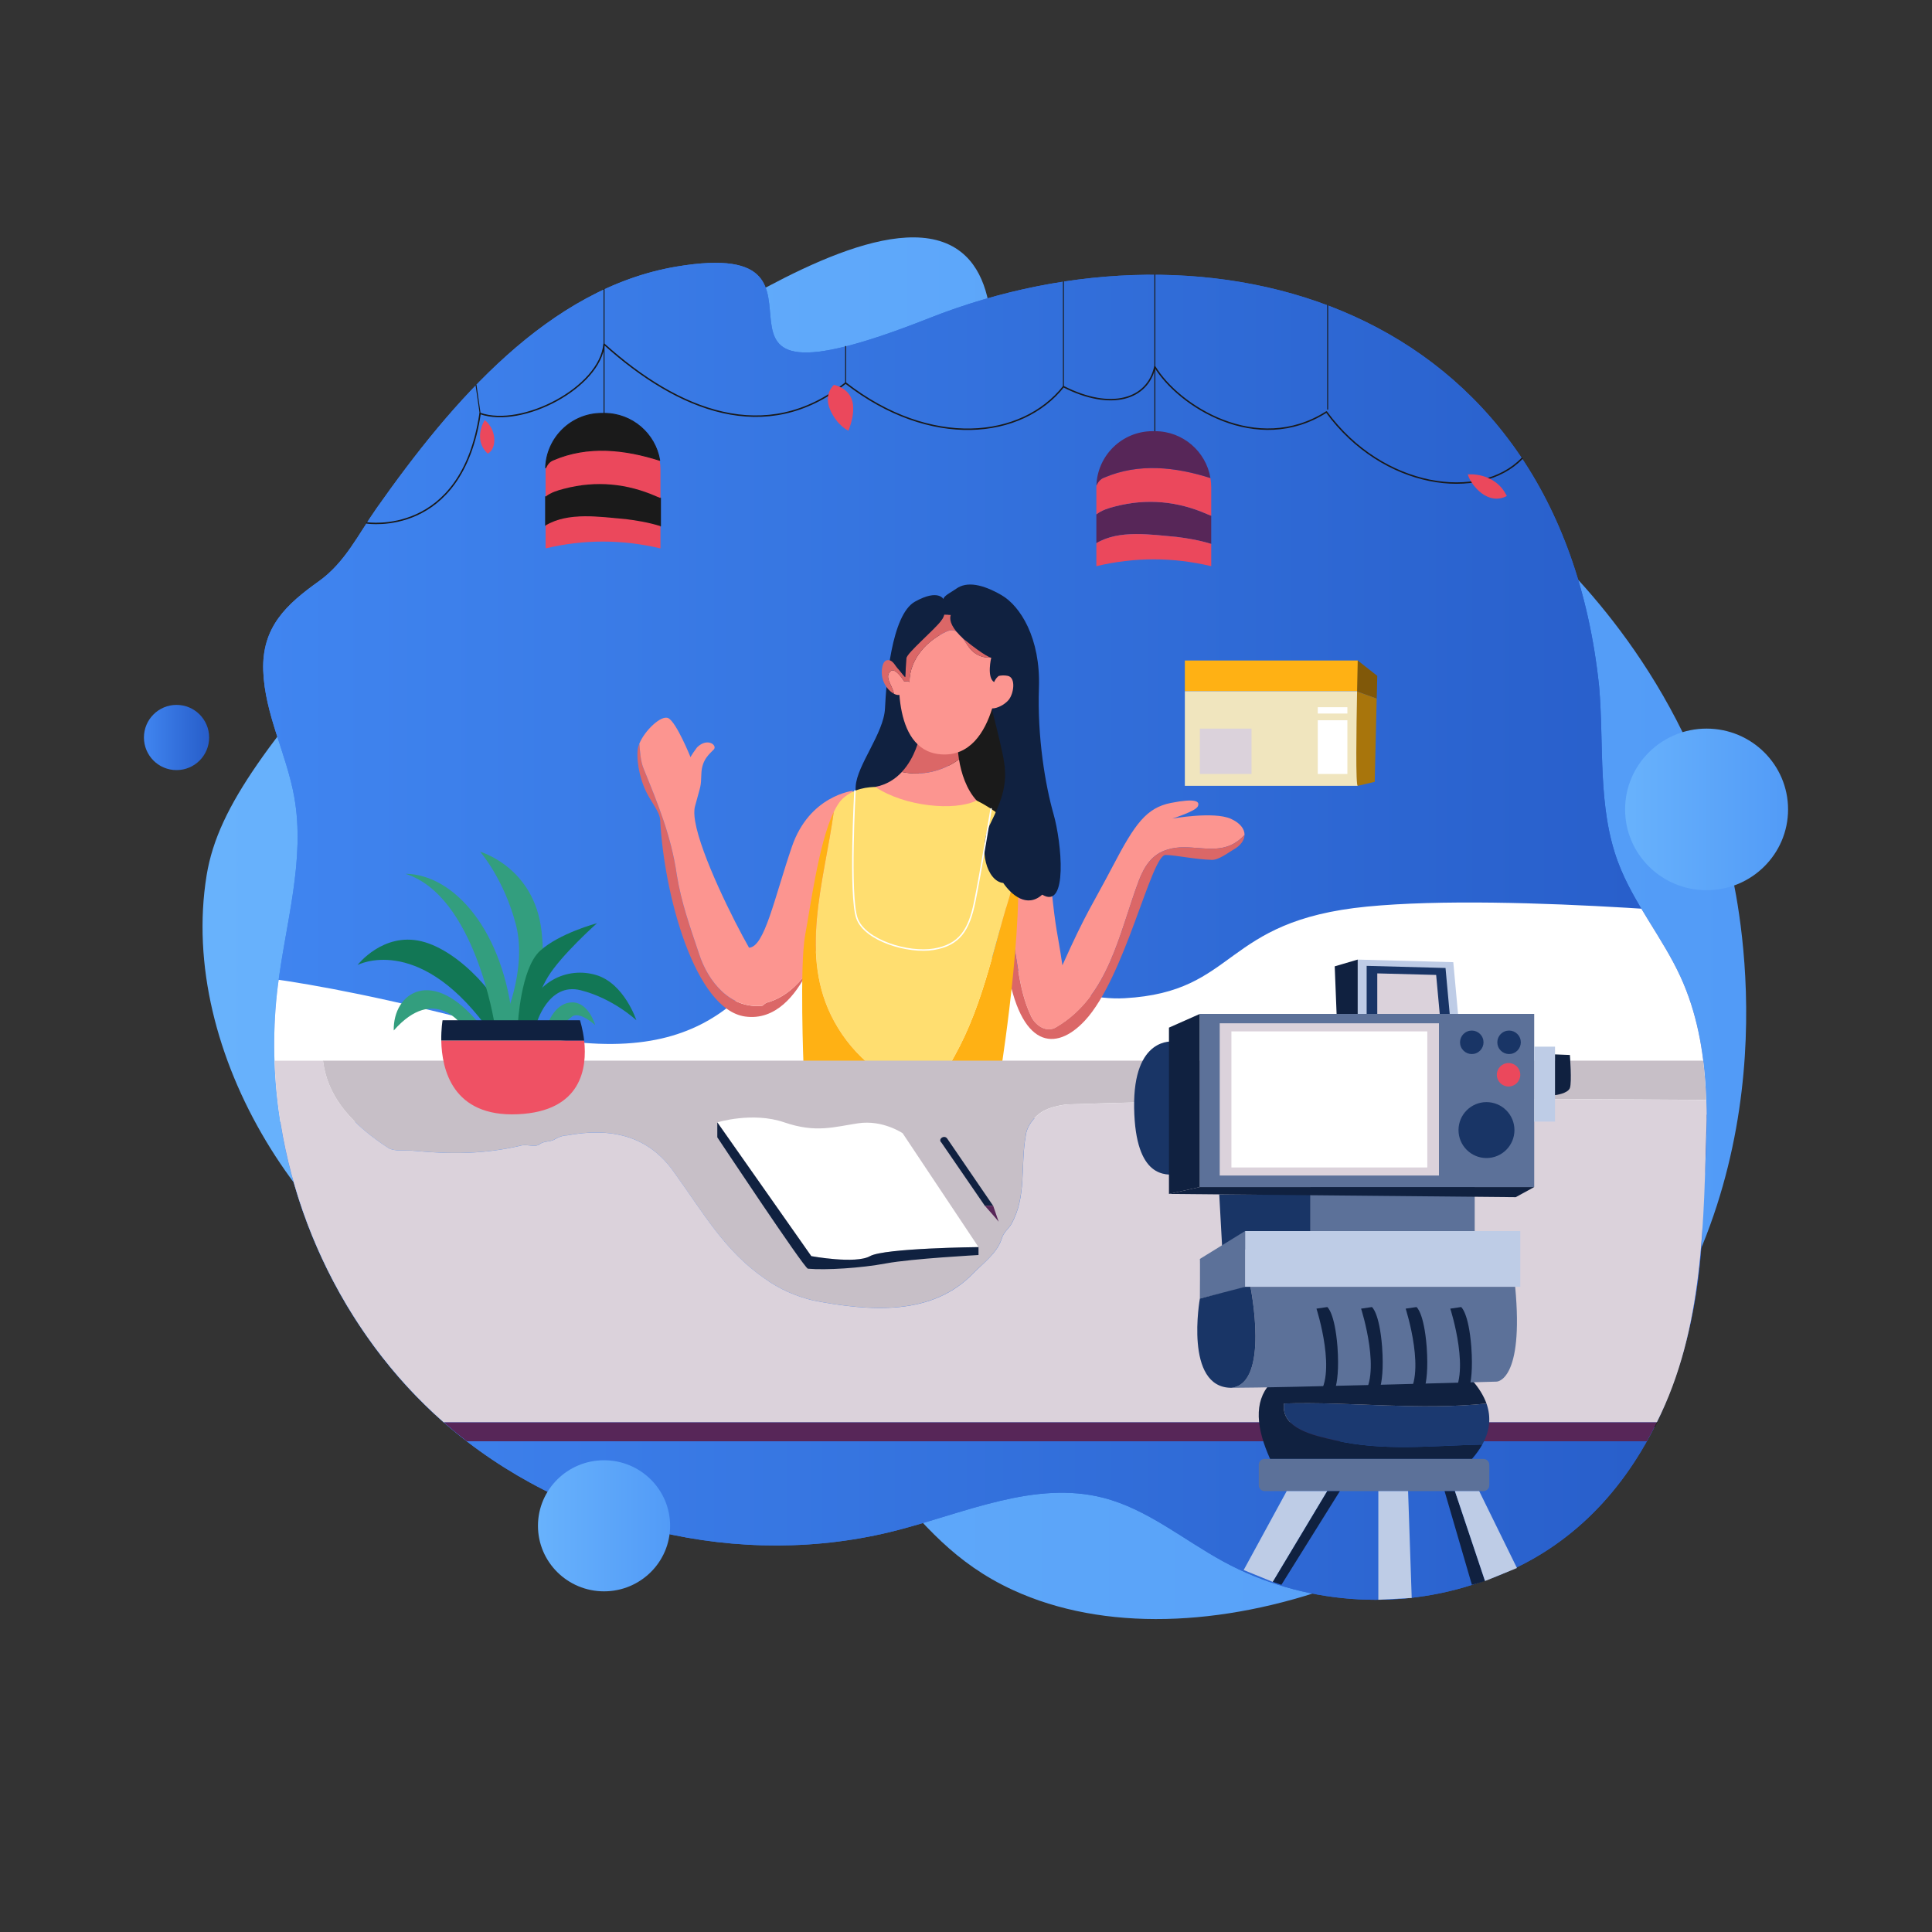 <?xml version="1.0" encoding="utf-8"?>
<!-- Generator: Adobe Illustrator 22.0.0, SVG Export Plug-In . SVG Version: 6.00 Build 0)  -->
<svg version="1.1" id="Layer_1" xmlns="http://www.w3.org/2000/svg" xmlns:xlink="http://www.w3.org/1999/xlink" x="0px" y="0px"
	 viewBox="0 0 4000 4000" style="enable-background:new 0 0 4000 4000;" xml:space="preserve">
<rect x="0" y="0" width="4000" height="4000" fill="#333333" stroke="none"/>
<style type="text/css">
	.st0{fill:url(#SVGID_1_);}
	.st1{fill:url(#SVGID_2_);}
	.st2{fill:url(#SVGID_3_);}
	.st3{clip-path:url(#XMLID_3_);fill:#FFFFFF;}
	.st4{fill:#FFFFFF;stroke:#1A1A1A;stroke-width:2;stroke-linecap:round;stroke-linejoin:round;stroke-miterlimit:10;}
	.st5{fill:#DB6767;}
	.st6{fill:#FC9590;}
	.st7{fill:#1A1A1A;stroke:#1A1A1A;stroke-width:2;stroke-linecap:round;stroke-linejoin:round;stroke-miterlimit:10;}
	.st8{fill:#102140;}
	.st9{fill:#FFB114;}
	.st10{fill:#FFDE70;}
	.st11{fill:none;stroke:#FFFFFF;stroke-width:3;stroke-linecap:round;stroke-linejoin:round;stroke-miterlimit:10;}
	.st12{fill:#C7BFC7;}
	.st13{fill:#DBD2DB;}
	.st14{fill:#572658;}
	.st15{fill:#EB485C;}
	.st16{fill:none;stroke:#1A1A1A;stroke-width:3;stroke-linecap:round;stroke-linejoin:round;stroke-miterlimit:10;}
	.st17{fill:#FFFFFF;}
	.st18{fill:#339E7E;}
	.st19{fill:#127755;}
	.st20{fill:#EF5164;}
	.st21{fill:#F0E5BE;}
	.st22{fill:#BECCE6;}
	.st23{fill:#193566;}
	.st24{fill:#5C7199;}
	.st25{fill:#1B3970;}
	.st26{fill:url(#SVGID_4_);}
	.st27{fill:url(#SVGID_5_);}
	.st28{fill:#805809;}
	.st29{fill:#A8750C;}
</style>
<g>
	<linearGradient id="SVGID_1_" gradientUnits="userSpaceOnUse" x1="419.322" y1="1921.75" x2="3615.327" y2="1921.75">
		<stop  offset="0" style="stop-color:#68B2FC"/>
		<stop  offset="1" style="stop-color:#529BF7"/>
	</linearGradient>
	<path class="st0" d="M427.8,1812.1c-60.2,369.9,208.4,787,537.6,929.7c215.5,93.4,284.4-5.7,543.9,94.9
		c334.9,129.8,343.1,342.6,588.1,455.4c376.2,173.1,978.6-42.2,1290.1-468c316-432,218.4-924.7,196-1024.6
		c-84.1-375.9-313.6-601.8-398.4-683C2747.3,697,2187.5,695.7,2053.1,699c-0.2-64.9-12.8-137.2-63.2-177.1
		c-120.7-95.6-380,56.7-531.2,145.5c-127,74.6-368.3,233.5-670.4,594.5C564.1,1529.8,452,1663.8,427.8,1812.1z"/>
	<linearGradient id="SVGID_2_" gradientUnits="userSpaceOnUse" x1="297.957" y1="1526.904" x2="433.014" y2="1526.904">
		<stop  offset="0" style="stop-color:#4085F0"/>
		<stop  offset="1" style="stop-color:#275DC9"/>
	</linearGradient>
	<path class="st1" d="M433,1526.9c0,37.3-30.2,67.5-67.5,67.5c-37.3,0-67.5-30.2-67.5-67.5s30.2-67.5,67.5-67.5
		C402.8,1459.4,433,1489.6,433,1526.9z"/>
	<linearGradient id="SVGID_3_" gradientUnits="userSpaceOnUse" x1="545.012" y1="1928.103" x2="3533.338" y2="1928.103">
		<stop  offset="0" style="stop-color:#4085F0"/>
		<stop  offset="1" style="stop-color:#275DC9"/>
	</linearGradient>
	<path class="st2" d="M1400.9,551.9c403.5-67.7-57.1,336,523.1,106.7c580.2-229.3,1303.1-34.7,1386.8,762.3
		c10.5,122.4-3.7,249.8,39.4,364.8c31.6,84.3,91.7,155,129.2,236.9c66.8,145.9,57.1,313.8,45.9,473.9
		c1.1,321.7-130.1,670.2-459,778.5c-172.8,61.6-371.5,46-532.7-41.6c-83-45.1-157.8-108.9-249.3-132.4
		c-141.4-36.3-285.6,30.8-427,67.3c-324,83.7-687-2.7-938.6-223.4s-384.5-569.4-343.7-901.6c16.1-131.3,57.5-263.1,34.2-393.3
		c-15.8-88.6-61.1-171.5-64.2-261.5c-3.1-90.5,48.4-137.5,115-185c54.9-39.2,81.6-97.2,120-151.7
		C935.2,831.7,1135.4,596.5,1400.9,551.9z"/>
	<g>
		<defs>
			<path id="XMLID_8_" d="M1400.9,551.9c403.5-67.7-57.1,336,523.1,106.7c580.2-229.3,1303.1-34.7,1386.8,762.3
				c10.5,122.4-3.7,249.8,39.4,364.8c31.6,84.3,91.7,155,129.2,236.9c66.8,145.9,57.1,313.8,45.9,473.9
				c1.1,321.7-130.1,670.2-459,778.5c-172.8,61.6-371.5,46-532.7-41.6c-83-45.1-157.8-108.9-249.3-132.4
				c-141.4-36.3-285.6,30.8-427,67.3c-324,83.7-687-2.7-938.6-223.4s-384.5-569.4-343.7-901.6c16.1-131.3,57.5-263.1,34.2-393.3
				c-15.8-88.6-61.1-171.5-64.2-261.5c-3.1-90.5,48.4-137.5,115-185c54.9-39.2,81.6-97.2,120-151.7
				C935.2,831.7,1135.4,596.5,1400.9,551.9z"/>
		</defs>
		<linearGradient id="XMLID_2_" gradientUnits="userSpaceOnUse" x1="545.012" y1="1928.103" x2="3533.338" y2="1928.103">
			<stop  offset="0" style="stop-color:#4085F0"/>
			<stop  offset="1" style="stop-color:#275DC9"/>
		</linearGradient>
		<use xlink:href="#XMLID_8_"  style="overflow:visible;fill:url(#XMLID_2_);"/>
		<clipPath id="XMLID_3_">
			<use xlink:href="#XMLID_8_"  style="overflow:visible;"/>
		</clipPath>
		<path class="st3" d="M419.3,2013.8c0,0,163.5-5.9,606.2,111.8s521.8-80.4,647.4-223.4c125.7-142.9,420,177.5,655.5,164.5
			c235.5-13.1,199.2-160.2,501.8-189.7c302.7-29.4,852.1,27.1,852.1,27.1v403l-3234.5,16.6L419.3,2013.8z"/>
	</g>
	<path class="st4" d="M3430.2,2944.8c-1.5,3.2-3.1,6.3-4.7,9.5C3427,2951.1,3428.6,2948,3430.2,2944.8L3430.2,2944.8z"/>
	<g>
		<path class="st5" d="M1589.4,2075.4c-4.6,0-9.2,6.9-11.5,6.9c-66.5,6.9-112.4-50.5-130.8-107.8c-18.4-55.1-36.7-105.5-45.9-162.9
			c-11.5-80.3-39-146.8-68.8-220.2c-6.4-15.9-7.2-33.9-8.7-51.9c-1.8,4.5-3.1,8.8-3.5,12.8c-2.7,28.1,6.2,68.9,23.6,98
			c13.9,23.2,21.5,33.5,23,46.5c7.9,156.1,72.2,393.2,175.9,407.8c63.4,8.9,104.8-45.3,127.6-90.4
			C1649.4,2041.3,1624.9,2064.8,1589.4,2075.4z"/>
		<path class="st6" d="M1765.7,1637.3c0,0-89.9,9.6-126.2,115.8c-36.3,106.1-56.5,207.7-88.7,209c-31.2-54.6-99.7-191.2-111.6-261.7
			c-2.1-12.5-2.4-23.2-0.2-31.3c12.7-47.4,11.9-37.4,13.1-67.4c1.1-30,18.1-41.6,25.8-50.1c7.7-8.5-13.1-25.4-34.7-4.3
			c-13.1,17.7-13.5,20.4-13.5,20.4s-29.3-72.8-46.2-80.9c-14.5-6.9-48.6,25.5-59.7,52.6c1.4,18,2.3,36.1,8.7,51.9
			c29.8,73.4,57.3,139.9,68.8,220.2c9.2,57.3,27.5,107.8,45.9,162.9c18.4,57.3,64.2,114.7,130.8,107.8c2.3,0,6.9-6.9,11.5-6.9
			c35.5-10.6,60-34.1,81.1-61.3c14.8-29.4,21.8-54.9,21.8-56.5C1692.3,1953.7,1765.7,1637.3,1765.7,1637.3z"/>
		<path class="st6" d="M2089.5,1910.3c18.4,66.5,16.1,133,45.9,195c9.2,18.4,32.1,34.4,52.8,20.6
			c107.8-64.2,128.5-192.7,169.7-302.8c11.5-29.8,27.5-55.1,59.6-64.2c43.6-13.8,89.5,9.2,130.8-9.2c11.1-5.1,20.5-12.4,28.4-21.1
			c0.2-12.6-9.5-24.9-28.4-33.4c-35.4-15.8-121.2-0.4-121.2-0.4s48.3-15,52.9-25.4c4.6-10.4-4.2-17.1-55.4-7.1
			c-51.2,10-75,43.7-120.2,130c-41.5,79.3-55,94.9-104.8,206.2c-10.9-74.1-13-63.8-23.5-166.1c-15.4-133.8-105.2-146.3-105.2-146.3
			s-16.7,53.8-9.4,160.1C2080.5,1859.3,2084.3,1888,2089.5,1910.3z"/>
		<path class="st5" d="M2548.2,1749.7c-41.3,18.4-87.2-4.6-130.8,9.2c-32.1,9.2-48.2,34.4-59.6,64.2
			c-41.3,110.1-61.9,238.6-169.7,302.8c-20.6,13.8-43.6-2.3-52.8-20.6c-29.8-61.9-27.5-128.5-45.9-195c-5.1-22.3-9-50.9-27.8-64
			c3,43.1,9.9,94.8,23.4,155.1c27.1,169.4,100.4,176.8,161.1,111.7c83.4-89.5,137.5-343.4,167.1-343c21.2,0.3,59.3,9,95.5,10.2
			c14.4,0.5,34.8-15.4,43.7-20.4c16.1-8.9,24-20.2,24.2-31.2C2568.7,1737.4,2559.4,1744.6,2548.2,1749.7z"/>
		<path class="st7" d="M1970.2,1521.5c0,0-18.4,41.1,5,100.8s42.7,71,45.2,71.8c2.4,0.8,50,16.1,50,16.1s62.9-120.2,46.8-164.6
			c-16.1-44.4-59.7-102.4-59.7-102.4L1970.2,1521.5z"/>
		<path class="st8" d="M1949.5,1284c25.4-18.2,16.7-41.9,4.4-42.8c0,0-10.3-23-59.5,4.4c-49.2,27.4-59.7,169.4-62.1,221
			c-2.4,51.6-58.3,117.6-60.7,161.7c-2.4,44.2,0,38.5,0,38.5l128.8-61.5l19.5-50.5"/>
		<path class="st9" d="M2099.7,1732.9c2.2,42.2,1.5,84.6-10.2,124.6c-36.7,119.2-57.3,238.4-126,350.7l110.2-0.9
			C2073.6,2207.3,2129.2,1853.2,2099.7,1732.9z"/>
		<path class="st10" d="M2099.7,1732.9c-3.9-15.8-9.3-27.6-16.4-34c-61.6-55.1-134-71.2-185.1-67.2c-51.1,4-107.5-17.5-151.8,20.2
			c-7.3,6.2-14,16.3-20.1,29.1c-20.1,145.7-73.2,297.9,0.8,433.5c20.9,38.3,48.1,69.6,79.7,95.1l156.8-1.3
			c68.7-112.3,89.3-231.5,126-350.7C2101.1,1817.5,2101.9,1775.1,2099.7,1732.9z"/>
		<path class="st9" d="M1727,2114.4c-74-135.6-20.9-287.9-0.8-433.5c-31.4,65.1-48.9,200.9-59,253.7c-12.1,63.1-3.4,276.1-3.4,276.1
			l142.9-1.2C1775.1,2184.1,1747.9,2152.7,1727,2114.4z"/>
		<path class="st6" d="M1867.2,1598.3c-13.4,14.4-31.3,26.4-55.1,30.9c60.5,40.8,164.4,50.6,209.9,28.2
			c-21.1-23.1-32-56.6-36.5-85.2C1951.8,1596.6,1909.8,1607.1,1867.2,1598.3z"/>
		<path class="st5" d="M1985.4,1572.2c-1.3-8.2-2.1-16.1-2.5-23.1c-37.2-19.5-79.5-22.2-79.5-22.2s-7.8,40.8-36.3,71.4
			C1909.8,1607.1,1951.8,1596.6,1985.4,1572.2z"/>
		<path class="st8" d="M1974.4,1284c-9.6-5.2-30.9-25.3-20.4-46c3.2-6.2,17.7-13.2,25.6-19c22.2-16.1,55.3-9.2,94,13.2
			c38.7,22.4,81,88.9,77.4,191.7c-3.6,102.8,13.3,202.1,30.2,261.4c16.9,59.3,30.2,199.2-23.4,167c-31.9,28.6-64.1,0-80.7-24.2
			c-33.1-3.2-53.6-69-27-122.2c26.6-53.2,35.1-84.7,29-126.6c-6-41.9-43.2-177.1-43.8-180.7C2034.9,1394.9,1974.4,1284,1974.4,1284z
			"/>
		<path class="st6" d="M2086.5,1399.3c-7.3-1.5-13.7-0.9-18.7,0.1c1.5-13.6,1.8-22.3,1.8-22.3s0.9-8.9-1-21.5
			c-16.5,7.5-33.6,9.1-52.5-5.1c-20.6-16.1-27.5-55.1-55.1-43.6c-41.3,18.4-78,57.3-78,105.5c-2.3-4.6-9.2,0-11.5-2.3
			c-6.9-11.5-20.6-27.5-27.5-20.6c-14.4,12.3,4.3,30.1,6.8,46.9c3.6,1.8,7,2.7,10.1,2.4c0.4,0,0.8-0.1,1.2-0.1
			c3.8,47.1,17.8,97.8,58,116.2c8.1,3.7,17.3,6.1,27.7,6.9c60.5,4.6,91.1-45.8,106.4-95.1c10.2,0.2,25.6-7.6,33.9-17.4
			C2099,1436.4,2103.8,1402.8,2086.5,1399.3z"/>
		<path class="st5" d="M1844,1389.6c6.9-6.9,20.6,9.2,27.5,20.6c2.3,2.3,9.2-2.3,11.5,2.3c0-48.2,36.7-87.2,78-105.5
			c27.5-11.5,34.4,27.5,55.1,43.6c18.9,14.2,36,12.5,52.5,5.1c-4.3-29.3-23.5-78.6-103.4-82.6c-3.5-0.3-6.9-0.5-10.1-0.6
			c-1.1,3.9-2.9,7.8-5.6,11.5c-13.5,19-72.8,68.6-72.8,79c-2.8,33.9-1.2,40.3-3.2,38.7c-2-1.6-14.7-18.1-14.7-17.4
			c-4.3-4.5-9.3-15.1-16.5-17.1c-6.6-1.9-12.8,0.5-15.5,13.1c-3.6,16.6,1.1,31.6,8.7,42.2c4.5,6.3,10,11.1,15.3,13.8
			C1848.3,1419.7,1829.7,1401.9,1844,1389.6z"/>
		<path class="st11" d="M1770.1,1637.3c0,0-12.1,217,4,263.5c16.1,46.6,106.6,73.4,159.4,64.5c52.8-9,72.5-39,84.6-98.3
			c12.1-59.3,33.9-192.4,33.9-192.4"/>
		<path class="st8" d="M1978.4,1261.4c0,0-33.9,16.5,17.3,62.1c45.6,37.1,56.5,38.3,56.5,38.3s-9.7,40.7,6,50.4
			c8.1-19,25.6-18.6,25.6-18.6s15.1-62.9-4.2-91.4C2060.3,1273.9,1978.4,1261.4,1978.4,1261.4z"/>
	</g>
	<path class="st12" d="M802.6,2375.9c13.8,9.2,36.7,4.6,57.3,6.9c73.4,6.9,144.5,6.9,220.2-11.5c13.8-2.3,27.5,4.6,36.7-2.3
		c9.2-6.9,20.6-4.6,29.8-9.2c6.9-4.6,18.4-9.2,27.5-9.2c87.2-16.1,167.5-2.3,222.5,78c59.6,82.6,103.2,160.6,185.8,217.9
		c32.1,22.9,64.2,36.7,100.9,45.9c119.3,22.9,247.7,32.1,332.6-57.3c20.6-20.6,48.2-41.3,57.3-68.8c4.6-16.1,13.8-20.6,20.6-32.1
		c32.1-57.3,18.4-119.3,29.8-183.5c2.3-20.6,20.6-43.6,41.3-52.8c13.8-6.9,39-11.5,48.2-11.5c440.6-14.5,880.1-12,1319.3-9.3
		c-0.9-27.1-2.8-54.2-6.2-81.2H668.7C678.3,2276.7,735.7,2332,802.6,2375.9z"/>
	<path class="st13" d="M2213.3,2286.5c-9.2,0-34.4,4.6-48.2,11.5c-20.6,9.2-39,32.1-41.3,52.8c-11.5,64.2,2.3,126.2-29.8,183.5
		c-6.9,11.5-16.1,16.1-20.6,32.1c-9.2,27.5-36.7,48.2-57.3,68.8c-84.9,89.5-213.3,80.3-332.6,57.3c-36.7-9.2-68.8-22.9-100.9-45.9
		c-82.6-57.3-126.2-135.3-185.8-217.9c-55.1-80.3-135.3-94.1-222.5-78c-9.2,0-20.6,4.6-27.5,9.2c-9.2,4.6-20.6,2.3-29.8,9.2
		c-9.2,6.9-22.9,0-36.7,2.3c-75.7,18.4-146.8,18.4-220.2,11.5c-20.6-2.3-43.6,2.3-57.3-6.9c-66.9-43.9-124.3-99.3-133.9-179.9H568.4
		c9.4,283,137.2,561.6,350.4,748.8h2511.4c97.7-193.9,96.9-414.4,103.2-626.4c0-13.7-0.2-27.5-0.7-41.2
		C3093.5,2274.5,2654,2272,2213.3,2286.5z"/>
	<path class="st14" d="M3430.1,2944.8c-6.4,13.3-13.3,26.4-20.5,39.2H966.5c-16.3-12.6-32.2-25.7-47.7-39.2H3430.1z"/>
	<g>
		<line class="st4" x1="1250.6" y1="599.2" x2="1250.6" y2="855.9"/>
		<path class="st7" d="M1358.8,1027.6c-59.5-26.3-124.2-33.3-190.7-15.8c-12.9,3.2-27.7,7.8-38.5,16.4v59.6
			c47.4-28.6,113.3-17.6,166.2-13c22,2.7,47.4,6.9,71.6,14.5v-58.2C1364.5,1029.9,1361.7,1028.7,1358.8,1027.6z"/>
		<path class="st15" d="M1129.6,1087.9v47.5c78.9-18.9,158.2-18.8,237.8,0v-46.1c-24.3-7.6-49.6-11.8-71.6-14.5
			C1242.9,1070.3,1177,1059.3,1129.6,1087.9z"/>
		<path class="st15" d="M1358.8,1027.6c2.9,1.1,5.8,2.3,8.6,3.5v-58.8c0-6.6-0.6-13-1.6-19.3c-71.9-23-148.5-31.8-220.5-0.7
			c-7.7,2.9-12.2,9-15.6,16.2c0,1.3-0.1,2.5-0.1,3.8v55.9c10.8-8.7,25.6-13.2,38.5-16.4C1234.5,994.3,1299.3,1001.3,1358.8,1027.6z"
			/>
		<path class="st7" d="M1251,855.9h-5c-63,0-114.3,50.1-116.3,112.6c3.4-7.2,7.9-13.3,15.6-16.2c72-31.1,148.6-22.2,220.5,0.7
			C1356.6,897.9,1308.7,855.9,1251,855.9z"/>
	</g>
	<g>
		<line class="st4" x1="2391" y1="568.8" x2="2391" y2="892.7"/>
		<path class="st14" d="M2499.1,1064.4c-59.5-26.3-124.2-33.3-190.7-15.8c-12.9,3.2-27.7,7.8-38.5,16.4v59.6
			c47.4-28.6,113.3-17.6,166.2-13c22,2.7,47.4,6.9,71.6,14.5v-58.2C2504.9,1066.7,2502,1065.5,2499.1,1064.4z"/>
		<path class="st15" d="M2269.9,1124.7v47.5c78.9-18.9,158.2-18.8,237.8,0v-46.1c-24.3-7.6-49.6-11.8-71.6-14.5
			C2383.2,1107.1,2317.3,1096.1,2269.9,1124.7z"/>
		<path class="st15" d="M2499.1,1064.4c2.9,1.1,5.8,2.3,8.6,3.5v-58.8c0-6.6-0.6-13-1.6-19.3c-71.9-23-148.5-31.8-220.5-0.7
			c-7.7,2.9-12.2,9-15.6,16.2c0,1.3-0.1,2.5-0.1,3.8v55.9c10.8-8.7,25.6-13.2,38.5-16.4C2374.9,1031.1,2439.6,1038.2,2499.1,1064.4z
			"/>
		<path class="st14" d="M2391.3,892.7h-5c-63,0-114.3,50.1-116.3,112.6c3.4-7.2,7.9-13.3,15.6-16.2c72-31.1,148.6-22.2,220.5,0.7
			C2496.9,934.7,2449,892.7,2391.3,892.7z"/>
	</g>
	<path class="st16" d="M759.5,1082.6c0,0,196.2,31,234.5-226.6c86.9,30.6,248.6-53.6,256.6-143.5c154,138.5,335.5,211.5,500.2,80.5
		c175.9,136.6,364.9,116,451,7.5c99.2,50.5,174.5,26.2,189.2-41.2c48.4,80.5,211.2,185.3,355.3,93.6
		c116,159.1,318.1,186.2,404.9,96.2"/>
	<path class="st15" d="M1003.6,869.7c0,0-25.8,39.5,6.2,69.5C1029.3,928.7,1028.5,889.6,1003.6,869.7z"/>
	<path class="st15" d="M1726.5,796.9c0,0-22.1,18.7-7.7,51.6c14.4,32.9,37.7,43.2,37.7,43.2s19.4-43.8,4.2-70.9
		C1749.2,800.4,1726.5,796.9,1726.5,796.9z"/>
	<path class="st15" d="M3038.8,982.2c0,0,56-6,80.9,44.7C3081.5,1047.3,3046.5,1006.7,3038.8,982.2z"/>
	<line class="st4" x1="985.6" y1="797.3" x2="994" y2="855.9"/>
	<line class="st4" x1="1750.8" y1="792.9" x2="1750.8" y2="717.2"/>
	<line class="st4" x1="2201.7" y1="800.4" x2="2201.7" y2="583.1"/>
	<line class="st4" x1="2748.8" y1="847.2" x2="2748.8" y2="632.1"/>
	<polyline class="st14" points="3409.7,2984.1 966.5,2984.1 966.5,2984.1 	"/>
	<path class="st17" d="M2025.9,2582c0,0-194.6,1.9-224.5,18.7c-29.9,16.9-121.6,0-121.6,0l-194.6-277c0,0,73-22.5,138.5,0
		c65.5,22.5,102.9,9.4,153.4,1.9c50.5-7.5,91.7,20.6,91.7,20.6L2025.9,2582z"/>
	<path class="st8" d="M2025.9,2582v16.4c0,0-138.7,7.5-191.1,17.3c-52.4,9.8-124.8,14.3-162.2,11c-9.2-3.3-187.5-272-187.5-272v-31
		l194.6,277c0,0,91.7,16.9,121.6,0C1831.2,2583.9,2025.9,2582,2025.9,2582z"/>
	<path class="st8" d="M1949.1,2365.6l90,131h17.2l-95.2-139.3C1954.9,2348.6,1941.1,2358.6,1949.1,2365.6z"/>
	<path class="st14" d="M2067.6,2529.4c-2.5-3.7-28.5-32.9-28.5-32.9h17.2L2067.6,2529.4z"/>
	<g>
		<path class="st18" d="M959.1,2126c0,0-58.2-89.8-143.9,7.5c-1.7-78.2,79.8-134.7,178.8-11.6"/>
		<path class="st19" d="M1004.8,2122.7c-142.2-189.6-264.5-124.8-264.5-124.8s52.4-68.2,132.2-49.1c79.8,19.1,170.5,122.1,183,184.6
			"/>
		<path class="st18" d="M1023.9,2120.2c0,0-40.8-266.2-184.6-311.1c100.6,0.8,204.5,118.1,222.9,311.1"/>
		<path class="st18" d="M1040.6,2120.2c0,0,52.4-111.5,27.4-206.3c-24.9-94.8-74-150.5-74-150.5s112.3,31.7,127.2,164.7
			c15,133-31.6,192.1-31.6,192.1"/>
		<path class="st19" d="M1072.2,2120.2c0,0,5.8-114.8,45.7-151.4c39.9-36.6,118.1-57.4,118.1-57.4s-74.7,66.5-101.8,111.5
			c-27.1,44.9-34.6,97.3-34.6,97.3"/>
		<path class="st19" d="M1110.4,2120.2c0,0,24.1-86.9,91.5-70.1c67.4,16.8,115.6,62.2,115.6,62.2s-24.9-76.1-83.2-93.6
			c-58.2-17.5-131.4,10.8-152.2,101.5"/>
		<path class="st18" d="M1136.2,2114.8c0,0,15.4-39.9,49.1-39.5c33.7,0.4,47,47,47,47s-32.4-29.5-48-17.5
			c-15.6,12.1-15.6,15.4-15.6,15.4"/>
		<path class="st8" d="M1200.7,2112.3c0,0-279.4,0-284.4,0c0,0-3.1,17.7-2.7,42.4h295.9C1206.7,2130,1200.7,2112.3,1200.7,2112.3z"
			/>
		<path class="st20" d="M913.6,2154.7c1.2,59.1,23.1,158.4,158.6,152.2c132.8-6,143.4-96.8,137.3-152.2H913.6z"/>
	</g>
	<rect x="2453.1" y="1367.5" class="st9" width="358" height="63.6"/>
	<rect x="2453.1" y="1431.1" class="st21" width="358" height="195.9"/>
	<g>
		<polygon class="st22" points="3022,2135.4 2811,2135.4 2811,1986.7 3008.9,1992.1 		"/>
		<polygon class="st23" points="3003.6,2122.4 2829.5,2122.4 2829.5,1999.7 2992.8,2004.1 		"/>
		<polygon class="st13" points="2981.5,2106.8 2851.5,2106.8 2851.5,2015.3 2973.4,2018.5 		"/>
		<polygon class="st8" points="2811,2135.4 2768.7,2135.4 2763.4,2000.7 2811,1986.7 		"/>
		<path class="st23" d="M2429.4,2156.5c0,0-83.7-11.7-81.3,137.3c2.5,149,67.7,138,87.4,138"/>
		<polygon class="st23" points="2524.3,2472.8 2531,2594.2 2713.3,2566.8 2713.3,2472.8 		"/>
		<rect x="2713.3" y="2457.7" class="st24" width="339.9" height="91.2"/>
		<polygon class="st8" points="3176.4,2457.7 3138.2,2478.6 2420.2,2471.9 2484.2,2457.7 		"/>
		<polygon class="st8" points="2484.2,2099.2 2484.2,2457.7 2420.2,2471.9 2420.2,2127.6 		"/>
		<rect x="2484.2" y="2099.2" class="st24" width="692.2" height="358.4"/>
		<rect x="2577.8" y="2548.8" class="st22" width="569.8" height="115.4"/>
		<path class="st24" d="M2577.8,2548.8c0,0-94.2,58.1-93.6,57.7c0.6-0.4,0,82.1,0,82.1s93.6-21.8,93.6-24.4
			C2577.8,2661.5,2577.8,2548.8,2577.8,2548.8z"/>
		<path class="st25" d="M2658.4,2905.8c-6.9,52.8,64.2,66.5,103.2,75.7c101.9,24,203.8,11.4,307.3,9.3c15.8-28.3,18.7-56.6,8.7-84.9
			C2936.6,2920.6,2797.5,2901.6,2658.4,2905.8z"/>
		<path class="st8" d="M2629.6,2864.6c-34.4,38.4-28.3,92.8,0,156h417.9c8.7-9.9,15.9-19.9,21.4-29.8
			c-103.4,2.1-205.4,14.7-307.3-9.3c-39-9.2-110.1-22.9-103.2-75.7c139.1-4.2,278.3,14.8,419.2,0.1c-5.8-16.2-15.8-32.5-30.1-48.7
			L2629.6,2864.6z"/>
		<path class="st24" d="M3098.8,2860.5c0,0-450.8,12.8-549.3,12.8c80.1-8.7,39.5-209.1,39.5-209.1h548
			C3155.5,2859.7,3098.8,2860.5,3098.8,2860.5z"/>
		<path class="st23" d="M2549.5,2873.3c-98.5,0-65.3-184.7-65.3-184.7l93.6-24.4h11.1C2589,2664.2,2629.6,2864.6,2549.5,2873.3z"/>
		<path class="st8" d="M2725.6,2709.4c0,0,45.2,140.4,0,183.9c28.7,0.8,28.7,0.8,28.7,0.8s21.3-13.1,14.8-105.5
			c-5.6-71.3-21.1-82.5-21.1-82.5L2725.6,2709.4z"/>
		<path class="st8" d="M2818,2709.4c0,0,45.2,140.4,0,183.9c28.7,0.8,28.7,0.8,28.7,0.8s21.3-13.1,14.8-105.5
			c-5.6-71.3-21.1-82.5-21.1-82.5L2818,2709.4z"/>
		<path class="st8" d="M2910.3,2709.4c0,0,45.2,140.4,0,183.9c28.7,0.8,28.7,0.8,28.7,0.8s21.3-13.1,14.8-105.5
			c-5.6-71.3-21.1-82.5-21.1-82.5L2910.3,2709.4z"/>
		<path class="st8" d="M3002.7,2709.4c0,0,45.2,140.4,0,183.9c28.7,0.8,28.7,0.8,28.7,0.8s21.3-13.1,14.8-105.5
			c-5.6-71.3-21.1-82.5-21.1-82.5L3002.7,2709.4z"/>
		<path class="st24" d="M3071.3,3087.1h-453.1c-6.7,0-12.1-5.4-12.1-12.1v-42.3c0-6.7,5.4-12.1,12.1-12.1h453.1
			c6.7,0,12.1,5.4,12.1,12.1v42.3C3083.4,3081.7,3078,3087.1,3071.3,3087.1z"/>
		<polygon class="st22" points="2748,3087.1 2635.2,3275.2 2574.9,3250.6 2664,3087.1 		"/>
		<polygon class="st8" points="2653,3281.2 2774.1,3087.1 2748,3087.1 2635.2,3275.2 		"/>
		<polygon class="st22" points="2915.3,3087.1 2922.8,3308.4 2853.7,3312.1 2853.7,3087.1 		"/>
		<polygon class="st8" points="3074.6,3273.4 3047.4,3281.2 2990.8,3087.1 3012.2,3087.1 		"/>
		<polygon class="st22" points="3140.7,3246.4 3074.6,3273.4 3012.2,3087.1 3062.5,3087.1 		"/>
		<rect x="2525.3" y="2118.6" class="st13" width="453.9" height="315.2"/>
		<rect x="2549.5" y="2135.4" class="st17" width="405.6" height="281.7"/>
		<polygon class="st22" points="3176.4,2167 3219.5,2167 3219.5,2183 3219.5,2322.2 3176.4,2322.2 		"/>
		<path class="st8" d="M3250.3,2184.2l-30.8-1.2v84.4c0,0,26.5-3.1,30.8-14.8C3254.6,2240.9,3250.3,2184.2,3250.3,2184.2z"/>
	</g>
	<linearGradient id="SVGID_4_" gradientUnits="userSpaceOnUse" x1="3364.632" y1="1675.835" x2="3702.044" y2="1675.835">
		<stop  offset="0" style="stop-color:#68B2FC"/>
		<stop  offset="1" style="stop-color:#529BF7"/>
	</linearGradient>
	<ellipse class="st26" cx="3533.3" cy="1675.8" rx="168.7" ry="167.3"/>
	<linearGradient id="SVGID_5_" gradientUnits="userSpaceOnUse" x1="1113.836" y1="3159.007" x2="1387.414" y2="3159.007">
		<stop  offset="0" style="stop-color:#68B2FC"/>
		<stop  offset="1" style="stop-color:#529BF7"/>
	</linearGradient>
	<ellipse class="st27" cx="1250.6" cy="3159" rx="136.8" ry="135.7"/>
	
		<ellipse transform="matrix(0.924 -0.383 0.383 0.924 -594.218 1330.012)" class="st23" cx="3046.1" cy="2158.7" rx="24.3" ry="24.3"/>
	
		<ellipse transform="matrix(0.924 -0.383 0.383 0.924 -588.339 1359.567)" class="st23" cx="3123.3" cy="2158.7" rx="24.3" ry="24.3"/>
	<circle class="st15" cx="3123.3" cy="2225.2" r="24.3"/>
	<circle class="st23" cx="3077.6" cy="2339.7" r="57.9"/>
	<path class="st28" d="M2851.5,1399.3l-40.4-31.8c0,0-0.7,27.3-1.4,64.2l40.7,14.7L2851.5,1399.3z"/>
	<path class="st29" d="M2809.7,1431.7c-1.5,77.2-3.2,196.4,1.4,195.3c6.8-1.7,35.1-8.3,35.1-8.3l4.1-172.3L2809.7,1431.7z"/>
	<rect x="2728.3" y="1464.2" class="st17" width="61.3" height="13.1"/>
	<rect x="2728.3" y="1491.2" class="st17" width="61.3" height="111.2"/>
	<rect x="2484.2" y="1508.5" class="st13" width="106.9" height="93.9"/>
</g>
</svg>
